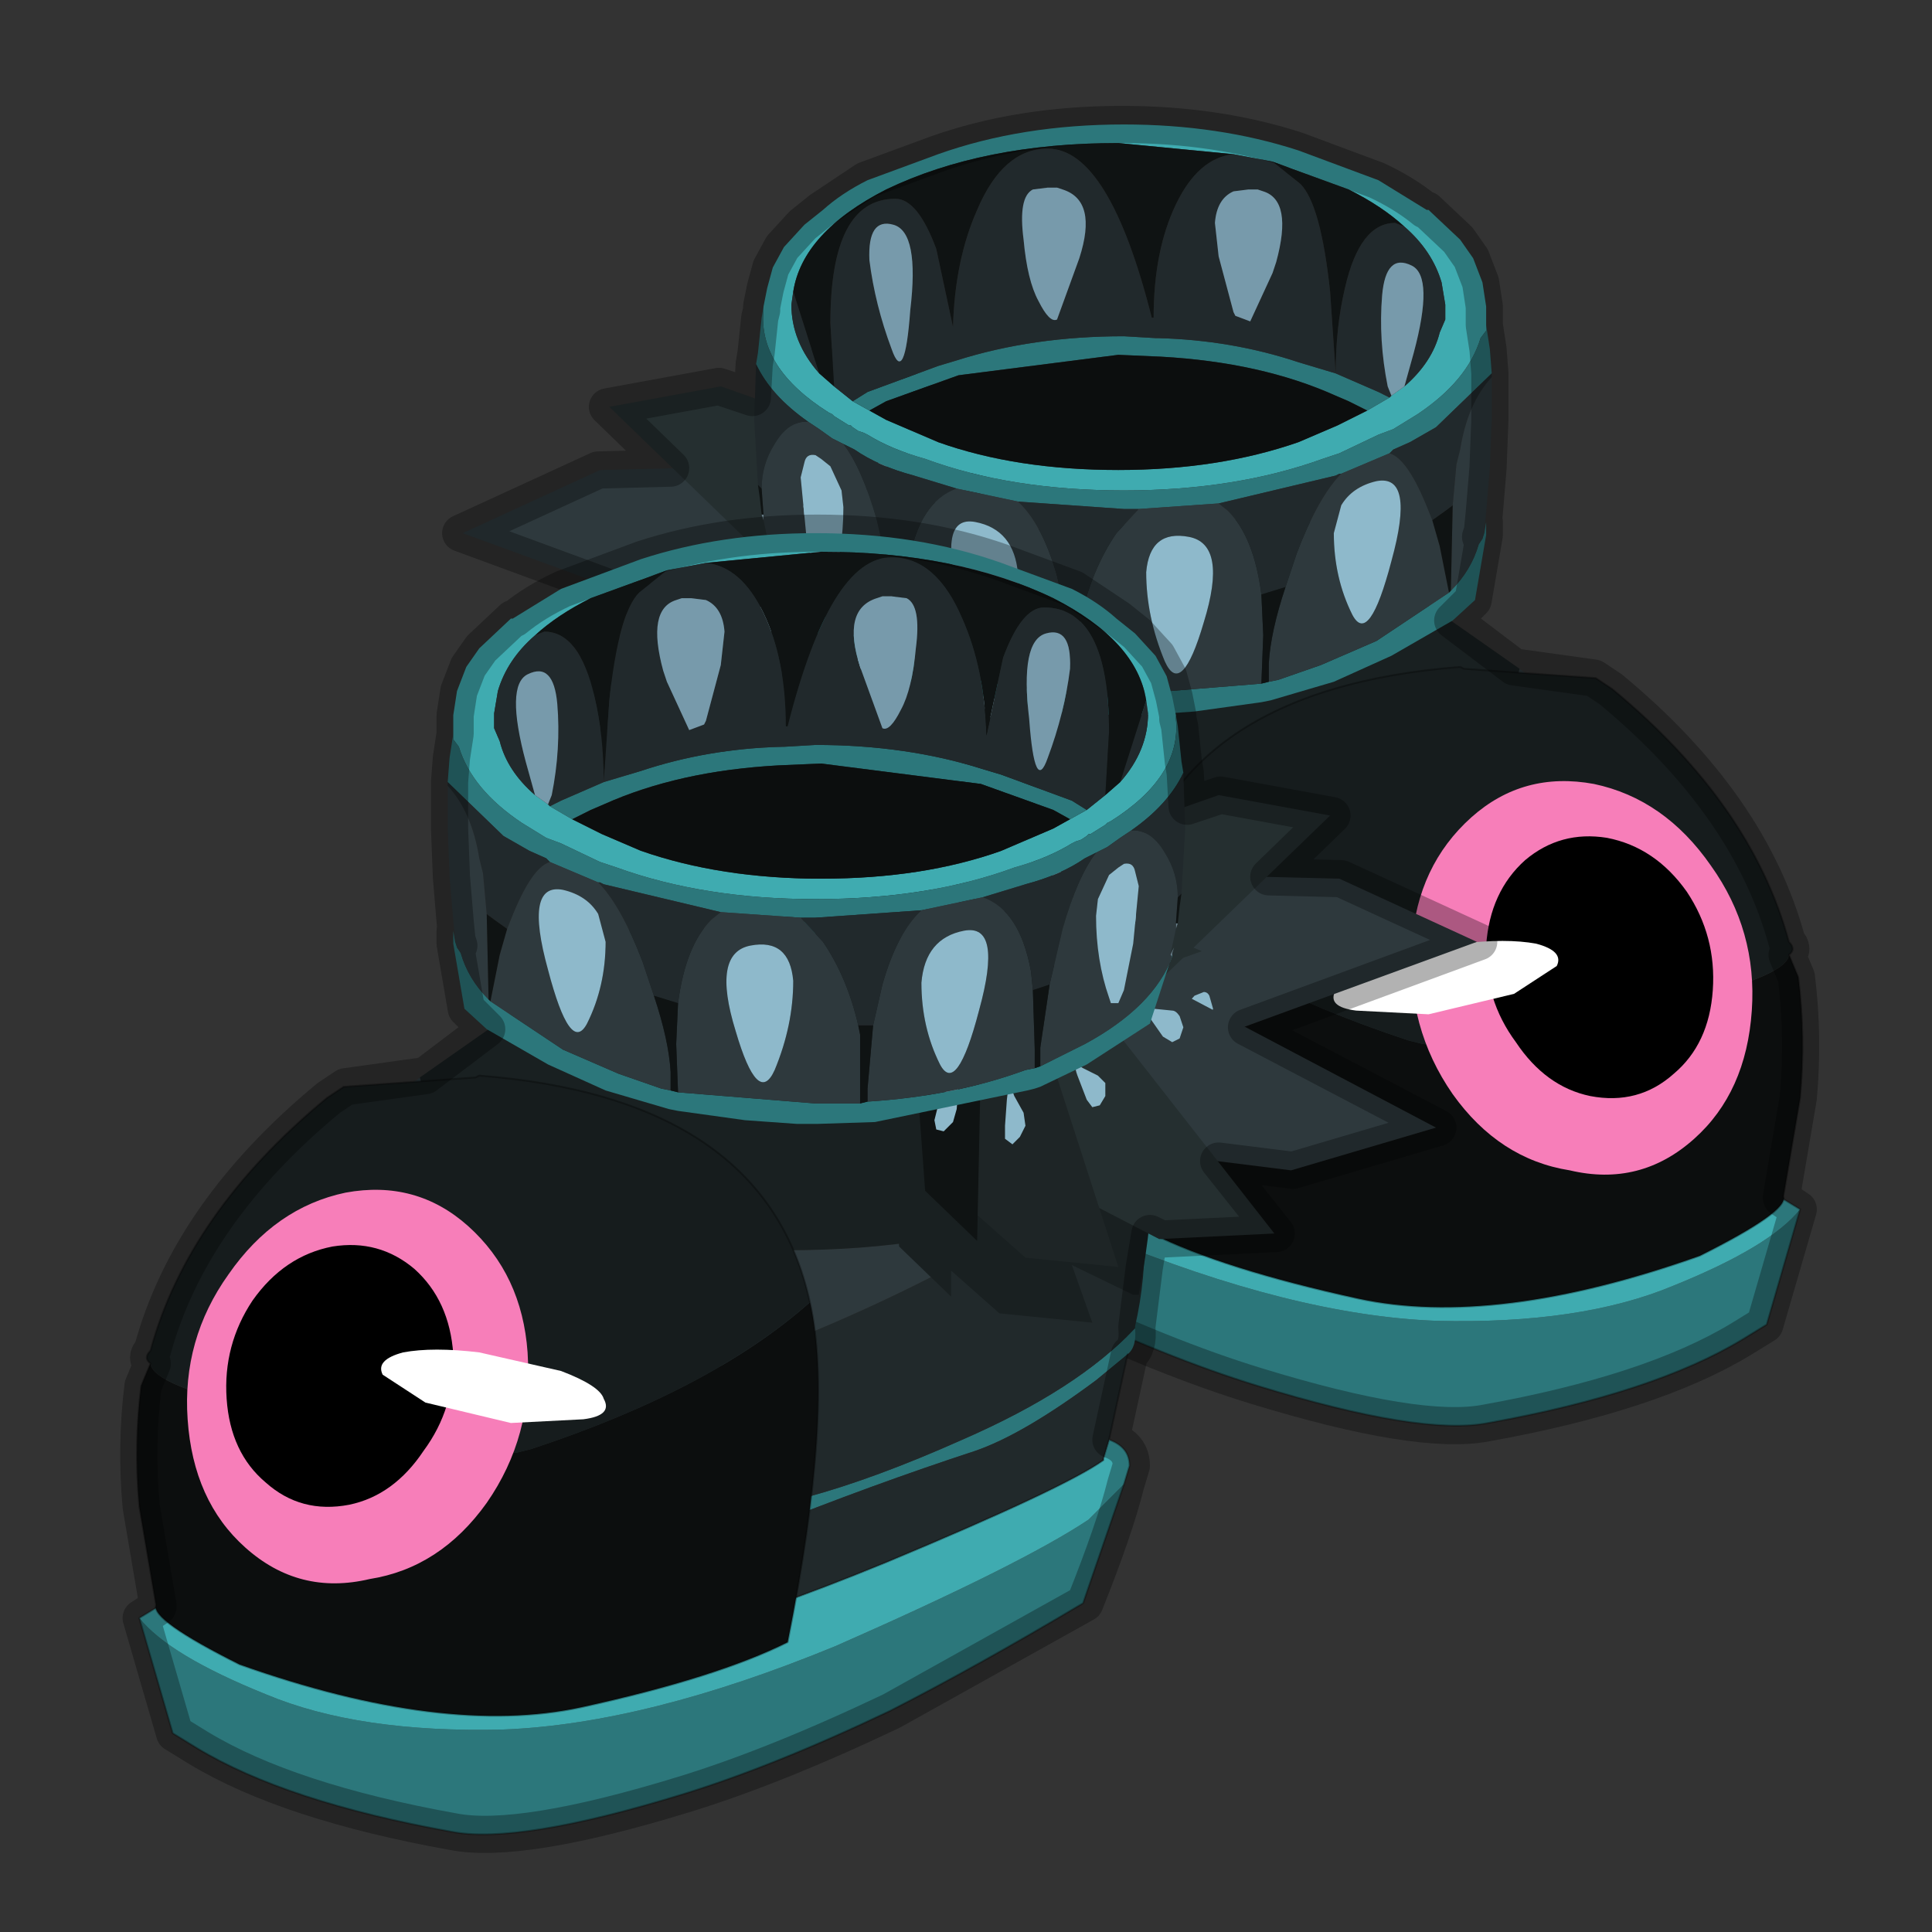 <?xml version="1.0" encoding="UTF-8" standalone="no"?>
<svg xmlns:xlink="http://www.w3.org/1999/xlink" height="520.0px" width="520.0px" xmlns="http://www.w3.org/2000/svg">
  <rect width="100%" height="100%" fill="#333333" stroke="none"/>
  <g transform="matrix(10.0, 0.0, 0.0, 10.0, 0.0, 0.0)">
    <use height="52.0" transform="matrix(1.0, 0.0, 0.0, 1.0, 0.0, 0.0)" width="52.0" xlink:href="#sprite0"/>
  </g>
  <defs>
    <g id="sprite0" transform="matrix(1.0, 0.0, 0.0, 1.0, 0.0, 0.0)">
      <use height="36.0" transform="matrix(1.0, 0.0, 0.0, 1.0, 11.9, 2.85)" width="37.05" xlink:href="#sprite1"/>
      <use height="36.0" transform="matrix(-1.0, 0.0, 0.0, 1.0, 40.3, 13.85)" width="37.05" xlink:href="#sprite1"/>
      <use height="52.0" transform="matrix(1.0, 0.0, 0.0, 1.0, 0.0, 0.0)" width="52.0" xlink:href="#sprite2"/>
    </g>
    <g id="sprite1" transform="matrix(1.0, 0.0, 0.0, 1.0, 0.5, 0.5)">
      <use height="36.0" transform="matrix(1.0, 0.0, 0.0, 1.0, -0.5, -0.5)" width="37.05" xlink:href="#shape0"/>
    </g>
    <g id="shape0" transform="matrix(1.0, 0.0, 0.0, 1.0, 0.5, 0.5)">
      <path d="M36.05 29.2 L35.15 32.3 34.5 32.7 Q32.1 34.15 27.65 34.95 25.85 35.3 21.45 33.95 19.0 33.2 15.85 31.7 13.5 30.5 10.65 28.8 L9.55 25.6 10.5 26.55 Q12.3 27.75 17.3 29.95 22.4 32.05 26.25 32.2 30.15 32.3 32.65 31.25 35.25 30.2 36.05 29.2 M9.45 22.1 Q9.2 21.9 9.25 21.4 10.8 23.05 13.9 24.4 16.25 25.45 18.1 25.95 19.15 26.2 20.25 26.75 L26.7 27.2 26.75 27.35 25.25 27.6 Q21.7 27.6 19.3 26.8 16.3 25.6 13.55 24.7 12.25 24.25 10.3 22.8 L9.45 22.1" fill="#2c777b" fill-rule="evenodd" stroke="none"/>
      <path d="M34.9 28.5 L36.05 29.2 Q35.25 30.2 32.65 31.25 30.15 32.3 26.25 32.2 22.4 32.05 17.3 29.95 12.3 27.75 10.5 26.55 L9.55 25.6 9.4 25.1 Q9.4 24.6 9.95 24.4 L10.1 24.9 10.1 24.95 Q11.15 25.7 15.95 27.7 22.65 30.45 25.95 30.45 L30.95 30.25 Q34.65 29.85 34.9 28.5" fill="#3fabb0" fill-rule="evenodd" stroke="none"/>
      <path d="M28.5 14.65 Q34.5 19.25 34.65 21.7 L34.65 21.85 Q34.65 22.45 32.5 23.2 30.4 23.9 28.55 23.8 L24.15 23.3 Q21.6 22.95 18.55 21.75 15.55 20.55 12.75 18.95 L11.9 18.15 Q14.4 19.3 18.65 19.3 22.4 19.3 25.3 17.9 28.0 16.6 28.5 14.65" fill="#2e393d" fill-rule="evenodd" stroke="none"/>
      <path d="M9.45 16.3 L9.95 14.6 10.25 13.7 11.2 11.1 22.65 10.55 28.5 14.65 Q28.0 16.6 25.3 17.9 22.4 19.3 18.65 19.3 14.4 19.3 11.9 18.15 L10.7 17.45 9.45 16.3" fill="#192021" fill-rule="evenodd" stroke="none"/>
      <path d="M34.65 21.85 L34.9 26.85 34.95 28.4 34.9 28.5 Q34.65 29.85 30.95 30.25 L25.95 30.45 Q22.65 30.45 15.95 27.7 11.15 25.7 10.1 24.95 L10.1 24.9 9.95 24.4 9.45 22.1 10.3 22.8 Q12.25 24.25 13.55 24.7 16.3 25.6 19.3 26.8 21.7 27.6 25.25 27.6 L26.75 27.35 26.7 27.2 20.25 26.75 Q19.15 26.2 18.1 25.95 16.25 25.45 13.9 24.4 10.8 23.05 9.25 21.4 L9.25 21.35 Q8.95 20.05 9.0 18.7 9.05 17.7 9.45 16.3 L10.7 17.45 11.9 18.15 12.75 18.95 Q15.55 20.55 18.55 21.75 21.6 22.95 24.15 23.3 L28.55 23.8 Q30.4 23.9 32.5 23.2 34.65 22.45 34.65 21.85" fill="#21292b" fill-rule="evenodd" stroke="none"/>
      <path d="M34.9 28.5 L36.05 29.2 35.15 32.3 34.5 32.7 Q32.1 34.15 27.65 34.95 25.85 35.3 21.45 33.95 19.0 33.2 15.85 31.7 13.5 30.5 10.65 28.8 L9.55 25.6 9.4 25.1 Q9.4 24.6 9.95 24.4 L9.45 22.1 M34.9 28.5 Q34.65 29.85 30.95 30.25 L25.95 30.45 Q22.65 30.45 15.95 27.7 11.15 25.7 10.1 24.95 L10.1 24.9 9.95 24.4" fill="none" stroke="#000000" stroke-linecap="round" stroke-linejoin="round" stroke-opacity="0.302" stroke-width="0.05"/>
      <path d="M15.35 12.7 L15.35 13.8 15.25 13.75 15.35 14.4 15.3 15.3 15.75 17.15 15.6 19.2 14.2 20.55 14.2 19.85 12.9 21.0 10.4 21.25 10.95 19.7 9.3 20.5 9.15 20.5 Q8.35 16.4 9.15 12.7 L15.35 12.7" fill="#192021" fill-rule="evenodd" stroke="none"/>
      <path d="M3.75 9.3 L7.8 9.2 12.8 13.9 12.5 15.55 0.05 11.0 3.75 9.3" fill="#2e393d" fill-rule="evenodd" stroke="none"/>
      <path d="M7.0 7.05 L9.85 8.05 12.3 13.65 11.75 15.1 4.0 7.6 7.0 7.05" fill="#252f30" fill-rule="evenodd" stroke="none"/>
      <path d="M10.6 6.0 L12.5 7.3 12.7 12.75 11.85 14.0 8.05 6.1 10.6 6.0" fill="#1e2526" fill-rule="evenodd" stroke="none"/>
      <path d="M13.45 13.1 L12.7 13.5 11.8 6.35 13.35 7.5 13.8 9.5 13.45 13.1" fill="#0f1313" fill-rule="evenodd" stroke="none"/>
      <path d="M8.85 13.9 L10.9 13.6 13.05 15.55 12.8 16.35 6.9 14.9 8.85 13.9" fill="#252f30" fill-rule="evenodd" stroke="none"/>
      <path d="M10.85 12.1 L12.3 12.45 13.35 15.1 13.0 15.9 9.25 12.55 10.85 12.1" fill="#161c1d" fill-rule="evenodd" stroke="none"/>
      <path d="M12.2 10.9 L13.25 11.55 13.55 14.6 13.15 15.3 10.85 11.05 12.2 10.9" fill="#131717" fill-rule="evenodd" stroke="none"/>
      <path d="M13.8 14.4 L13.45 14.95 12.8 10.9 13.55 11.05 13.8 12.15 13.8 14.4" fill="#040404" fill-rule="evenodd" stroke="none"/>
      <path d="M13.95 12.8 L14.3 16.65 13.1 17.75 11.25 16.4 11.5 14.55 13.05 13.8 13.95 12.8" fill="#1a2122" fill-rule="evenodd" stroke="none"/>
      <path d="M12.95 14.85 L13.45 15.85 12.8 16.5 12.25 16.45 12.85 16.95 13.85 15.8 13.05 13.95 14.45 14.65 14.3 16.75 12.95 17.8 11.65 17.0 12.05 15.4 12.95 14.85" fill="#2e393d" fill-rule="evenodd" stroke="none"/>
      <path d="M7.4 12.35 Q7.3 12.35 7.25 12.45 L7.15 12.8 7.25 13.1 7.5 13.2 8.0 13.15 Q8.35 13.2 8.05 12.9 L7.65 12.45 7.4 12.35" fill="#8eb9cb" fill-rule="evenodd" stroke="none"/>
      <path d="M9.3 10.25 Q9.15 10.25 9.1 10.35 L8.95 10.6 9.05 10.9 9.2 11.1 9.65 11.3 Q10.0 11.45 9.8 11.0 L9.5 10.5 9.3 10.25" fill="#8eb9cb" fill-rule="evenodd" stroke="none"/>
      <path d="M11.45 9.15 L11.3 9.05 11.1 9.25 11.0 9.65 11.1 9.9 11.4 10.4 Q11.6 10.75 11.55 10.25 L11.55 9.5 11.45 9.15" fill="#8eb9cb" fill-rule="evenodd" stroke="none"/>
      <path d="M13.45 9.4 L13.35 9.1 13.15 9.15 13.0 9.4 12.9 9.75 12.95 10.45 Q12.95 11.0 13.15 10.5 L13.4 9.75 13.45 9.4" fill="#8eb9cb" fill-rule="evenodd" stroke="none"/>
      <path d="M5.05 17.15 L9.05 16.65 13.4 11.4 12.9 9.8 1.15 16.0 5.05 17.15" fill="#2e393d" fill-rule="evenodd" stroke="none"/>
      <path d="M8.6 19.0 L11.3 17.6 12.95 11.7 12.15 10.35 5.5 18.85 8.6 19.0" fill="#252f30" fill-rule="evenodd" stroke="none"/>
      <path d="M12.2 19.5 L13.95 17.95 13.4 12.5 12.4 11.4 9.7 19.75 12.2 19.5" fill="#1e2526" fill-rule="evenodd" stroke="none"/>
      <path d="M14.15 12.15 L13.35 11.85 13.5 19.05 14.9 17.7 15.05 15.65 14.15 12.15" fill="#0f1313" fill-rule="evenodd" stroke="none"/>
      <path d="M9.55 12.0 L11.6 12.0 13.45 9.75 13.1 8.95 7.45 11.25 9.55 12.0" fill="#252f30" fill-rule="evenodd" stroke="none"/>
      <path d="M11.7 13.4 L13.1 12.9 13.75 10.1 13.3 9.4 10.1 13.2 11.7 13.4" fill="#161c1d" fill-rule="evenodd" stroke="none"/>
      <path d="M13.2 14.45 L14.2 13.7 14.05 10.6 13.55 9.95 11.8 14.5 13.2 14.45" fill="#131717" fill-rule="evenodd" stroke="none"/>
      <path d="M14.3 10.65 L13.9 10.2 13.8 14.3 14.55 14.05 14.65 12.9 14.3 10.65" fill="#040404" fill-rule="evenodd" stroke="none"/>
      <path d="M14.65 12.3 L14.45 8.45 13.05 7.5 11.5 9.15 12.0 10.9 13.6 11.5 14.65 12.3" fill="#1a2122" fill-rule="evenodd" stroke="none"/>
      <path d="M13.35 10.45 L13.75 9.35 13.05 8.8 12.5 8.9 13.0 8.4 14.15 9.35 13.6 11.3 14.9 10.4 14.45 8.35 12.95 7.5 11.85 8.45 12.4 10.0 13.35 10.45" fill="#2e393d" fill-rule="evenodd" stroke="none"/>
      <path d="M8.25 13.7 L8.05 13.6 7.95 13.3 8.05 13.0 Q8.15 12.85 8.25 12.85 L8.75 12.8 Q9.1 12.7 8.85 13.05 L8.5 13.55 8.25 13.7" fill="#8eb9cb" fill-rule="evenodd" stroke="none"/>
      <path d="M10.4 15.45 L10.2 15.4 10.05 15.15 10.05 14.8 10.25 14.6 10.65 14.4 Q10.95 14.2 10.8 14.6 L10.55 15.25 10.4 15.45" fill="#8eb9cb" fill-rule="evenodd" stroke="none"/>
      <path d="M12.75 16.3 L12.55 16.45 12.35 16.25 12.2 15.95 12.25 15.6 12.5 15.15 Q12.65 14.7 12.7 15.25 L12.75 15.95 12.75 16.3" fill="#8eb9cb" fill-rule="evenodd" stroke="none"/>
      <path d="M14.65 15.8 L14.6 16.05 14.4 16.1 14.15 15.85 14.05 15.5 14.0 14.8 Q13.95 14.3 14.2 14.75 L14.55 15.4 14.65 15.8" fill="#8eb9cb" fill-rule="evenodd" stroke="none"/>
      <path d="M18.0 20.7 Q20.65 23.05 25.5 24.65 L25.9 24.75 Q29.2 25.05 32.55 23.65 35.7 22.95 35.75 22.35 L36.0 22.95 Q36.2 24.55 36.05 26.2 L35.6 28.85 Q35.75 29.25 33.35 30.45 27.85 32.4 24.15 31.6 20.5 30.8 18.6 29.85 17.35 23.6 18.0 20.7" fill="#0c0e0e" fill-rule="evenodd" stroke="none"/>
      <path d="M18.0 20.7 Q19.2 15.2 26.9 14.6 L27.0 14.65 30.55 14.9 31.0 15.2 Q34.75 18.3 35.75 22.0 35.95 22.2 35.75 22.35 35.7 22.95 32.55 23.65 29.2 25.05 25.9 24.75 L25.5 24.65 Q20.65 23.05 18.0 20.7" fill="#161c1d" fill-rule="evenodd" stroke="none"/>
      <path d="M35.75 22.35 Q35.95 22.2 35.75 22.0 34.75 18.3 31.0 15.2 L30.55 14.9 27.0 14.65 26.9 14.6 Q19.2 15.2 18.0 20.7 M35.75 22.35 L36.0 22.95 Q36.2 24.55 36.05 26.2 L35.6 28.85 Q35.75 29.25 33.35 30.45 27.85 32.4 24.15 31.6 20.5 30.8 18.6 29.85 17.35 23.6 18.0 20.7" fill="none" stroke="#000000" stroke-linecap="round" stroke-linejoin="round" stroke-opacity="0.302" stroke-width="0.05"/>
      <path d="M30.5 17.75 Q32.4 18.15 33.65 19.95 34.9 21.7 34.75 23.85 34.6 26.05 33.2 27.3 31.75 28.6 29.85 28.15 27.95 27.85 26.7 26.1 25.45 24.3 25.6 22.05 25.75 19.95 27.2 18.65 28.6 17.4 30.5 17.75" fill="#f77eb9" fill-rule="evenodd" stroke="none"/>
      <path d="M28.4 24.7 Q27.55 23.55 27.6 22.1 27.7 20.65 28.65 19.8 29.6 19.0 30.85 19.2 32.15 19.45 33.0 20.65 33.8 21.85 33.7 23.3 33.6 24.75 32.65 25.55 31.7 26.4 30.4 26.15 29.2 25.9 28.4 24.7" fill="#000000" fill-rule="evenodd" stroke="none"/>
      <path d="M26.9 22.05 Q28.15 21.9 28.95 22.05 29.7 22.25 29.5 22.65 L28.35 23.4 26.05 23.95 24.1 23.85 Q23.3 23.75 23.55 23.3 23.65 22.95 24.7 22.55 L26.9 22.05" fill="#ffffff" fill-rule="evenodd" stroke="none"/>
      <path d="M8.25 11.35 L8.25 11.3 8.2 11.15 8.2 11.05 8.2 11.15 8.3 11.35 8.25 11.4 8.25 11.35 M8.15 10.65 L8.1 10.5 8.15 10.5 8.15 10.65 M9.75 2.3 L9.7 2.3 9.75 2.3 M9.3 8.0 L9.35 8.0 9.3 8.0" fill="#6a808c" fill-rule="evenodd" stroke="none"/>
      <path d="M9.75 2.3 Q10.25 1.85 10.95 1.5 L12.85 0.8 Q15.1 0.0 17.85 0.0 20.4 0.0 22.55 0.7 L24.7 1.5 26.0 2.3 26.05 2.3 26.9 3.1 27.25 3.6 27.5 4.25 27.6 4.9 27.6 5.35 27.6 5.4 27.6 5.55 27.45 5.75 Q27.1 6.9 25.75 7.8 L25.1 8.2 24.7 8.35 23.65 8.85 23.2 9.0 Q20.85 9.85 17.85 9.85 14.8 9.85 12.5 9.0 11.6 8.75 10.95 8.35 L10.85 8.3 10.7 8.25 10.55 8.15 10.5 8.1 10.45 8.1 10.05 7.85 10.0 7.8 9.9 7.75 Q8.0 6.55 8.15 5.0 L8.15 4.9 8.25 4.4 8.4 3.85 8.7 3.3 9.25 2.7 9.75 2.3 M20.8 0.8 L17.7 0.5 Q14.05 0.5 11.45 1.75 9.2 2.9 8.95 4.5 L8.9 4.85 Q8.9 5.85 9.65 6.7 L10.05 7.05 10.55 7.45 11.0 7.7 11.45 7.95 12.85 8.55 Q14.95 9.3 17.7 9.3 20.4 9.3 22.55 8.55 L23.6 8.1 23.9 7.95 24.4 7.7 25.0 7.35 25.05 7.3 25.4 7.05 Q26.15 6.4 26.35 5.6 L26.5 5.25 26.5 4.85 26.4 4.25 Q26.15 3.4 25.4 2.75 24.8 2.2 23.9 1.75 L21.85 1.0 20.8 0.8" fill="#3fabb0" fill-rule="evenodd" stroke="none"/>
      <path d="M27.6 5.4 L27.7 6.05 27.75 6.7 26.25 8.15 25.55 8.55 25.1 8.75 25.0 8.85 23.7 9.4 23.65 9.4 23.55 9.45 20.4 10.2 18.25 10.35 17.85 10.35 15.0 10.15 13.35 9.8 12.2 9.45 Q11.25 9.2 10.6 8.75 L10.3 8.6 10.0 8.45 9.65 8.2 9.35 8.0 Q8.35 7.3 7.95 6.45 L8.0 6.15 8.1 5.2 8.15 4.9 8.15 5.0 Q8.0 6.55 9.9 7.75 L10.0 7.8 10.05 7.85 10.45 8.1 10.5 8.1 10.55 8.15 10.7 8.25 10.85 8.3 10.95 8.35 Q11.6 8.75 12.5 9.0 14.8 9.85 17.85 9.85 20.85 9.85 23.2 9.0 L23.65 8.85 24.7 8.35 25.1 8.2 25.75 7.8 Q27.1 6.9 27.45 5.75 L27.6 5.55 27.6 5.4 M27.5 11.15 L27.55 11.0 27.6 10.7 27.6 10.75 27.6 11.05 27.3 12.8 26.7 13.35 25.05 14.3 23.5 15.0 21.8 15.5 21.55 15.55 19.75 15.8 18.35 15.9 17.85 15.9 17.8 15.9 16.25 15.85 12.15 15.0 11.95 14.95 11.8 14.9 10.55 14.3 8.85 13.2 8.25 11.35 8.25 11.4 Q8.75 12.75 10.6 13.75 L10.9 13.9 11.7 14.3 11.8 14.35 11.95 14.4 12.2 14.45 Q14.1 15.15 16.45 15.3 L16.65 15.35 17.85 15.35 21.55 15.05 21.75 15.0 22.0 14.95 23.15 14.55 24.65 13.9 26.6 12.6 26.65 12.55 Q27.2 12.0 27.4 11.3 L27.5 11.15 M10.55 7.45 L10.95 7.2 12.85 6.5 13.35 6.35 Q15.4 5.7 17.85 5.7 L18.7 5.75 18.75 5.75 Q20.75 5.8 22.55 6.4 L23.55 6.7 24.7 7.2 25.0 7.35 24.4 7.7 23.9 7.45 23.55 7.3 Q21.55 6.4 18.85 6.25 L17.7 6.2 13.4 6.75 11.45 7.45 11.0 7.7 10.55 7.45" fill="#2c777b" fill-rule="evenodd" stroke="none"/>
      <path d="M27.75 6.8 L27.75 7.95 27.7 9.25 27.6 10.45 27.55 10.95 27.5 11.15 27.4 11.3 Q27.2 12.0 26.65 12.55 L26.7 10.25 26.8 9.15 26.9 8.75 Q27.1 7.5 27.75 6.8 M8.3 11.35 L8.15 10.65 8.15 10.5 8.1 9.8 Q8.1 9.15 8.45 8.6 8.8 8.0 9.3 8.0 L9.35 8.0 9.65 8.2 10.0 8.45 10.3 8.6 Q10.8 9.25 11.2 10.65 L11.55 12.15 11.8 13.85 11.8 14.35 11.7 14.3 10.9 13.9 10.6 13.75 Q8.75 12.75 8.25 11.4 L8.3 11.35 M13.35 9.8 L15.0 10.15 Q15.65 10.75 16.05 12.15 L16.3 13.25 16.45 14.95 16.45 15.3 Q14.1 15.15 12.2 14.45 L11.95 14.4 11.95 13.9 12.0 12.3 12.05 11.8 Q12.35 10.15 13.35 9.8 M18.25 10.35 L20.4 10.2 20.65 10.4 Q21.35 11.1 21.55 12.65 L21.6 13.75 21.55 15.05 17.85 15.35 16.65 15.35 16.65 13.5 16.7 13.25 Q17.0 11.95 17.65 11.0 L18.25 10.35 M23.7 9.4 L25.0 8.85 Q25.5 9.0 26.05 10.4 L26.15 10.65 26.35 11.35 26.6 12.6 24.65 13.9 23.15 14.55 22.0 14.95 21.75 15.0 21.75 14.5 Q21.8 13.65 22.2 12.45 L22.5 11.55 Q23.05 10.1 23.65 9.45 L23.7 9.4 M9.55 8.9 Q9.3 8.85 9.25 9.1 L9.15 9.5 9.3 11.05 9.55 12.3 9.7 12.65 9.9 12.65 9.95 12.5 Q10.3 11.5 10.3 10.3 L10.25 9.85 9.95 9.2 9.7 9.0 9.55 8.9 M23.5 11.0 Q23.5 12.2 24.0 13.2 24.45 14.05 25.05 11.75 25.7 9.4 24.65 9.6 24.0 9.75 23.7 10.25 L23.5 11.0 M18.95 14.45 Q19.4 15.45 20.0 13.4 20.65 11.3 19.6 11.1 18.55 10.9 18.45 12.05 18.45 13.25 18.95 14.45 M13.45 12.85 Q14.05 15.15 14.5 14.3 15.0 13.3 15.0 12.1 14.9 10.9 13.85 10.7 12.8 10.5 13.45 12.85" fill="#2e393d" fill-rule="evenodd" stroke="none"/>
      <path d="M27.75 6.7 L27.75 6.8 Q27.1 7.5 26.9 8.75 L26.8 9.15 26.7 10.25 26.5 10.4 26.15 10.65 26.05 10.4 Q25.5 9.0 25.0 8.85 L25.1 8.75 25.55 8.55 26.25 8.15 27.75 6.7 M8.0 9.7 L7.9 7.95 7.95 6.45 Q8.35 7.3 9.35 8.0 L9.3 8.0 Q8.8 8.0 8.45 8.6 8.1 9.15 8.1 9.8 L8.0 9.7 M11.65 2.7 Q10.95 2.5 11.0 3.65 11.15 4.85 11.6 6.05 11.95 7.05 12.1 5.0 12.35 2.9 11.65 2.7 M10.05 7.05 L9.95 5.35 Q9.95 2.0 11.7 2.0 12.3 2.0 12.8 3.35 L13.25 5.45 Q13.3 3.65 13.9 2.3 14.6 0.65 15.8 0.65 17.45 0.65 18.6 5.2 L18.65 5.2 Q18.65 3.4 19.25 2.15 19.85 0.9 20.8 0.8 L21.85 1.0 22.6 1.6 Q23.15 2.15 23.4 4.5 L23.55 6.7 22.55 6.4 Q20.75 5.8 18.75 5.75 L18.7 5.75 17.85 5.7 Q15.4 5.7 13.35 6.35 L12.85 6.5 10.95 7.2 10.55 7.45 10.05 7.05 M8.95 4.5 L9.65 6.7 Q8.9 5.85 8.9 4.85 L8.95 4.5 M10.3 8.6 L10.6 8.75 Q11.25 9.2 12.2 9.45 L13.35 9.8 Q12.35 10.15 12.05 11.8 L12.0 12.3 11.55 12.15 11.2 10.65 Q10.8 9.25 10.3 8.6 M15.0 10.15 L17.85 10.35 18.25 10.35 17.65 11.0 Q17.0 11.95 16.7 13.25 L16.3 13.25 16.05 12.15 Q15.65 10.75 15.0 10.15 M20.4 10.2 L23.55 9.45 23.65 9.4 23.7 9.4 23.65 9.45 Q23.05 10.1 22.5 11.55 L22.2 12.45 21.55 12.65 Q21.35 11.1 20.65 10.4 L20.4 10.2 M25.0 7.35 L24.7 7.2 23.55 6.7 Q23.55 5.45 23.8 4.4 24.2 2.65 25.15 2.65 L25.4 2.75 Q26.15 3.4 26.4 4.25 L26.5 4.85 26.5 5.25 26.35 5.6 Q26.15 6.4 25.4 7.05 L25.65 6.15 Q26.2 4.1 25.6 3.8 24.9 3.45 24.8 4.6 24.7 5.8 24.95 7.05 L25.05 7.3 25.0 7.35 M21.25 1.75 L21.2 1.75 20.8 1.8 Q20.35 2.0 20.3 2.65 L20.4 3.55 20.8 5.05 20.85 5.15 21.25 5.3 21.85 4.0 21.95 3.7 Q22.4 2.05 21.6 1.8 L21.45 1.75 21.25 1.75 M15.8 1.7 L15.4 1.75 Q15.0 1.95 15.15 3.1 15.25 4.2 15.55 4.75 15.85 5.35 16.05 5.25 L16.65 3.6 Q17.15 2.05 16.2 1.75 L16.05 1.7 15.8 1.7" fill="#21292c" fill-rule="evenodd" stroke="none"/>
      <path d="M8.1 10.5 L8.05 10.05 8.0 9.7 8.1 9.8 8.15 10.5 8.1 10.5 M20.8 0.8 Q19.85 0.9 19.25 2.15 18.65 3.4 18.65 5.2 L18.6 5.2 Q17.45 0.65 15.8 0.65 14.6 0.65 13.9 2.3 13.3 3.65 13.25 5.45 L12.8 3.35 Q12.3 2.0 11.7 2.0 9.95 2.0 9.95 5.35 L10.05 7.05 9.65 6.7 8.95 4.5 Q9.2 2.9 11.45 1.75 14.05 0.5 17.7 0.5 L20.8 0.8 M23.55 6.7 L23.4 4.5 Q23.15 2.15 22.6 1.6 L21.85 1.0 23.9 1.75 Q24.8 2.2 25.4 2.75 L25.15 2.65 Q24.2 2.65 23.8 4.4 23.55 5.45 23.55 6.7 M11.55 12.15 L12.0 12.3 11.95 13.9 11.95 14.4 11.8 14.35 11.8 13.85 11.55 12.15 M21.55 12.65 L22.2 12.45 Q21.8 13.65 21.75 14.5 L21.75 15.0 21.55 15.05 21.6 13.75 21.55 12.65 M26.15 10.65 L26.5 10.4 26.7 10.25 26.65 12.55 26.6 12.6 26.35 11.35 26.15 10.65 M16.3 13.25 L16.7 13.25 16.65 13.5 16.65 15.35 16.45 15.3 16.45 14.95 16.3 13.25" fill="#0f1313" fill-rule="evenodd" stroke="none"/>
      <path d="M9.55 8.9 L9.7 9.0 9.95 9.2 10.25 9.85 10.3 10.3 Q10.3 11.5 9.95 12.5 L9.9 12.65 9.7 12.65 9.55 12.3 9.3 11.05 9.15 9.5 9.25 9.1 Q9.3 8.85 9.55 8.9 M23.5 11.0 L23.7 10.25 Q24.0 9.75 24.65 9.6 25.7 9.4 25.05 11.75 24.45 14.05 24.0 13.2 23.5 12.2 23.5 11.0 M18.95 14.45 Q18.45 13.25 18.45 12.05 18.55 10.9 19.6 11.1 20.65 11.3 20.0 13.4 19.4 15.45 18.95 14.45 M13.45 12.85 Q12.8 10.5 13.85 10.7 14.9 10.9 15.0 12.1 15.0 13.3 14.5 14.3 14.05 15.15 13.45 12.85" fill="#8eb9cb" fill-rule="evenodd" stroke="none"/>
      <path d="M11.65 2.7 Q12.35 2.9 12.1 5.0 11.95 7.05 11.6 6.05 11.15 4.85 11.0 3.65 10.95 2.5 11.65 2.7 M21.25 1.75 L21.45 1.75 21.6 1.8 Q22.4 2.05 21.95 3.7 L21.85 4.0 21.25 5.3 20.85 5.15 20.8 5.05 20.4 3.55 20.3 2.65 Q20.35 2.0 20.8 1.8 L21.2 1.75 21.25 1.75 M25.4 7.05 L25.05 7.3 24.95 7.05 Q24.7 5.8 24.8 4.6 24.9 3.45 25.6 3.8 26.2 4.1 25.65 6.15 L25.4 7.05 M15.8 1.7 L16.05 1.7 16.2 1.75 Q17.15 2.05 16.65 3.6 L16.05 5.25 Q15.85 5.35 15.55 4.75 15.25 4.2 15.15 3.1 15.0 1.95 15.4 1.75 L15.8 1.7" fill="#779aab" fill-rule="evenodd" stroke="none"/>
      <path d="M11.0 7.7 L11.45 7.45 13.4 6.75 17.7 6.2 18.85 6.25 Q21.55 6.4 23.55 7.3 L23.9 7.45 24.4 7.7 23.9 7.95 23.6 8.1 22.55 8.55 Q20.4 9.3 17.7 9.3 14.95 9.3 12.85 8.55 L11.45 7.95 11.0 7.7" fill="#0c0e0e" fill-rule="evenodd" stroke="none"/>
      <path d="M8.35 3.85 L8.65 3.3 9.2 2.7 9.7 2.3 10.9 1.5 12.8 0.8 Q15.05 0.0 17.8 0.0 20.35 0.0 22.5 0.7 L24.65 1.5 Q25.4 1.85 25.95 2.3 L26.0 2.3 26.85 3.1 27.2 3.6 27.45 4.25 27.55 4.9 27.55 5.35 27.55 5.4 27.65 6.05 27.7 6.7 27.7 6.8 27.7 7.95 27.65 9.25 27.55 10.45 27.5 10.95 27.45 11.1 27.5 11.0 27.55 10.7 27.55 10.75 27.55 11.05 27.25 12.8 26.7 13.35 28.35 14.6 30.5 14.9 30.95 15.2 Q34.7 18.3 35.7 22.0 35.9 22.2 35.7 22.35 L35.95 22.95 Q36.15 24.55 36.0 26.2 L35.55 28.85 35.55 28.9 36.0 29.2 35.1 32.3 34.45 32.7 Q32.05 34.15 27.6 34.95 25.8 35.3 21.4 33.95 18.95 33.2 15.8 31.7 L10.6 28.8 Q9.8 26.8 9.5 25.6 L9.35 25.1 Q9.35 24.6 9.9 24.4 L9.4 22.1 Q9.15 21.9 9.2 21.4 L9.2 21.35 9.0 19.75 8.85 18.85 8.55 19.0 5.45 18.85 7.0 16.9 5.0 17.15 1.1 16.0 6.25 13.3 0.0 11.0 3.7 9.3 5.65 9.25 3.95 7.6 6.95 7.05 7.85 7.35 7.9 6.45 7.95 6.15 8.05 5.2 8.1 5.0 8.1 4.9 8.2 4.4 8.35 3.85 Z" fill="none" stroke="#000000" stroke-linecap="round" stroke-linejoin="round" stroke-opacity="0.302" stroke-width="1.0"/>
    </g>
    <g id="sprite2" transform="matrix(1.0, 0.0, 0.0, 1.0, 0.0, 0.0)">
      <use height="52.0" transform="matrix(1.0, 0.0, 0.0, 1.0, 0.0, 0.0)" width="52.0" xlink:href="#shape1"/>
    </g>
    <g id="shape1" transform="matrix(1.0, 0.0, 0.0, 1.0, 0.0, 0.0)">
      <path d="M52.0 0.0 L52.0 52.0 0.0 52.0 0.0 0.0 52.0 0.0" fill="#ffba2e" fill-opacity="0.0" fill-rule="evenodd" stroke="none"/>
    </g>
  </defs>
</svg>
